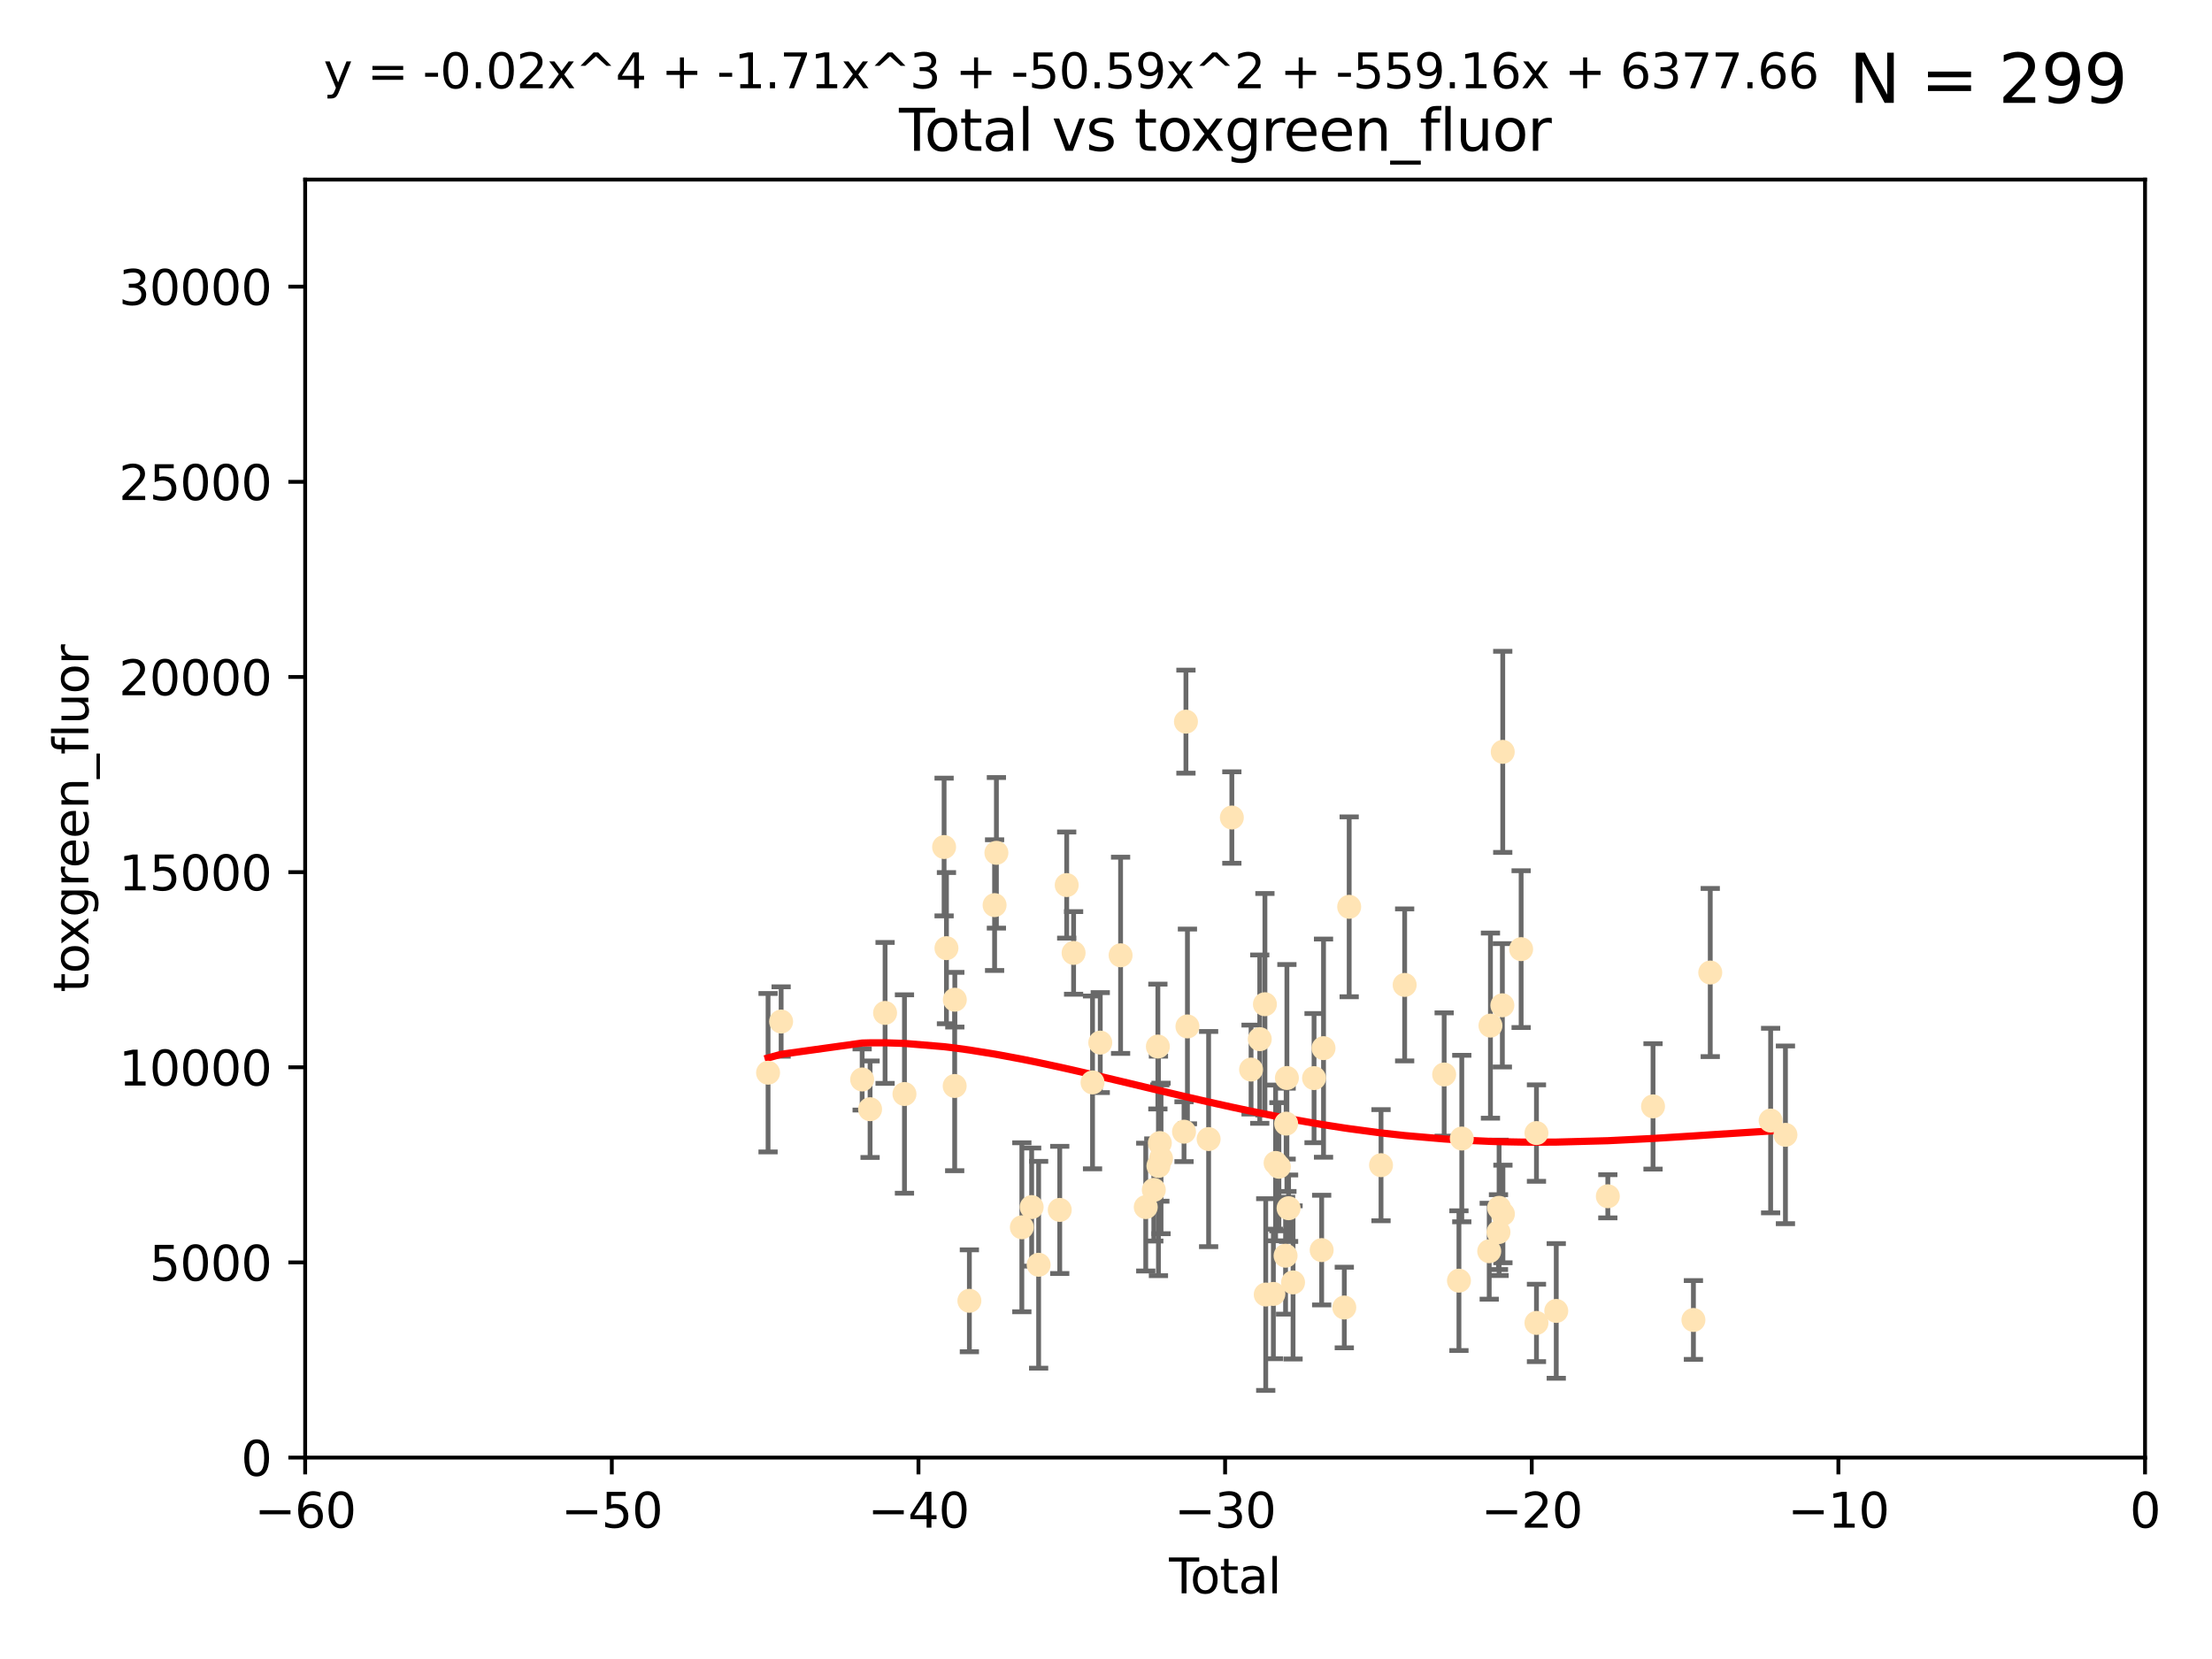 <?xml version="1.0" encoding="utf-8" standalone="no"?>
<!DOCTYPE svg PUBLIC "-//W3C//DTD SVG 1.1//EN"
  "http://www.w3.org/Graphics/SVG/1.1/DTD/svg11.dtd">
<svg xmlns:xlink="http://www.w3.org/1999/xlink" width="460.8pt" height="345.6pt" viewBox="0 0 460.8 345.6" xmlns="http://www.w3.org/2000/svg" version="1.1">
 <defs>
  <style type="text/css">*{stroke-linejoin: round; stroke-linecap: butt}</style>
 </defs>
 <g id="figure_1">
  <g id="patch_1">
   <path d="M 0 345.6 
L 460.8 345.6 
L 460.8 0 
L 0 0 
z
" style="fill: #ffffff"/>
  </g>
  <g id="axes_1">
   <g id="patch_2">
    <path d="M 63.571 303.64 
L 446.85 303.64 
L 446.85 37.411 
L 63.571 37.411 
z
" style="fill: #ffffff"/>
   </g>
   <g id="PathCollection_1">
    <defs>
     <path id="m9c1abdf64b" d="M 0 1.118 
C 0.297 1.118 0.581 1 0.791 0.791 
C 1 0.581 1.118 0.297 1.118 0 
C 1.118 -0.297 1 -0.581 0.791 -0.791 
C 0.581 -1 0.297 -1.118 0 -1.118 
C -0.297 -1.118 -0.581 -1 -0.791 -0.791 
C -1 -0.581 -1.118 -0.297 -1.118 0 
C -1.118 0.297 -1 0.581 -0.791 0.791 
C -0.581 1 -0.297 1.118 0 1.118 
z
" style="stroke: #ffe4b5"/>
    </defs>
    <g clip-path="url(#p7e0f3bb887)">
     <use xlink:href="#m9c1abdf64b" x="160.002" y="223.464" style="fill: #ffe4b5; stroke: #ffe4b5"/>
     <use xlink:href="#m9c1abdf64b" x="162.724" y="212.802" style="fill: #ffe4b5; stroke: #ffe4b5"/>
     <use xlink:href="#m9c1abdf64b" x="179.601" y="224.873" style="fill: #ffe4b5; stroke: #ffe4b5"/>
     <use xlink:href="#m9c1abdf64b" x="181.253" y="231.067" style="fill: #ffe4b5; stroke: #ffe4b5"/>
     <use xlink:href="#m9c1abdf64b" x="184.378" y="211.01" style="fill: #ffe4b5; stroke: #ffe4b5"/>
     <use xlink:href="#m9c1abdf64b" x="188.417" y="227.903" style="fill: #ffe4b5; stroke: #ffe4b5"/>
     <use xlink:href="#m9c1abdf64b" x="196.674" y="176.45" style="fill: #ffe4b5; stroke: #ffe4b5"/>
     <use xlink:href="#m9c1abdf64b" x="197.163" y="197.518" style="fill: #ffe4b5; stroke: #ffe4b5"/>
     <use xlink:href="#m9c1abdf64b" x="198.878" y="226.23" style="fill: #ffe4b5; stroke: #ffe4b5"/>
     <use xlink:href="#m9c1abdf64b" x="198.906" y="208.258" style="fill: #ffe4b5; stroke: #ffe4b5"/>
     <use xlink:href="#m9c1abdf64b" x="201.939" y="270.979" style="fill: #ffe4b5; stroke: #ffe4b5"/>
     <use xlink:href="#m9c1abdf64b" x="207.192" y="188.554" style="fill: #ffe4b5; stroke: #ffe4b5"/>
     <use xlink:href="#m9c1abdf64b" x="207.569" y="177.661" style="fill: #ffe4b5; stroke: #ffe4b5"/>
     <use xlink:href="#m9c1abdf64b" x="212.869" y="255.665" style="fill: #ffe4b5; stroke: #ffe4b5"/>
     <use xlink:href="#m9c1abdf64b" x="214.913" y="251.455" style="fill: #ffe4b5; stroke: #ffe4b5"/>
     <use xlink:href="#m9c1abdf64b" x="216.367" y="263.475" style="fill: #ffe4b5; stroke: #ffe4b5"/>
     <use xlink:href="#m9c1abdf64b" x="220.765" y="252.047" style="fill: #ffe4b5; stroke: #ffe4b5"/>
     <use xlink:href="#m9c1abdf64b" x="222.214" y="184.376" style="fill: #ffe4b5; stroke: #ffe4b5"/>
     <use xlink:href="#m9c1abdf64b" x="223.651" y="198.51" style="fill: #ffe4b5; stroke: #ffe4b5"/>
     <use xlink:href="#m9c1abdf64b" x="227.595" y="225.488" style="fill: #ffe4b5; stroke: #ffe4b5"/>
     <use xlink:href="#m9c1abdf64b" x="229.203" y="217.195" style="fill: #ffe4b5; stroke: #ffe4b5"/>
     <use xlink:href="#m9c1abdf64b" x="233.44" y="199.008" style="fill: #ffe4b5; stroke: #ffe4b5"/>
     <use xlink:href="#m9c1abdf64b" x="238.681" y="251.458" style="fill: #ffe4b5; stroke: #ffe4b5"/>
     <use xlink:href="#m9c1abdf64b" x="240.358" y="247.882" style="fill: #ffe4b5; stroke: #ffe4b5"/>
     <use xlink:href="#m9c1abdf64b" x="241.206" y="218.013" style="fill: #ffe4b5; stroke: #ffe4b5"/>
     <use xlink:href="#m9c1abdf64b" x="241.324" y="242.885" style="fill: #ffe4b5; stroke: #ffe4b5"/>
     <use xlink:href="#m9c1abdf64b" x="241.618" y="238.115" style="fill: #ffe4b5; stroke: #ffe4b5"/>
     <use xlink:href="#m9c1abdf64b" x="241.865" y="241.324" style="fill: #ffe4b5; stroke: #ffe4b5"/>
     <use xlink:href="#m9c1abdf64b" x="246.654" y="235.752" style="fill: #ffe4b5; stroke: #ffe4b5"/>
     <use xlink:href="#m9c1abdf64b" x="247.053" y="150.334" style="fill: #ffe4b5; stroke: #ffe4b5"/>
     <use xlink:href="#m9c1abdf64b" x="247.364" y="213.825" style="fill: #ffe4b5; stroke: #ffe4b5"/>
     <use xlink:href="#m9c1abdf64b" x="251.778" y="237.288" style="fill: #ffe4b5; stroke: #ffe4b5"/>
     <use xlink:href="#m9c1abdf64b" x="256.617" y="170.305" style="fill: #ffe4b5; stroke: #ffe4b5"/>
     <use xlink:href="#m9c1abdf64b" x="260.621" y="222.809" style="fill: #ffe4b5; stroke: #ffe4b5"/>
     <use xlink:href="#m9c1abdf64b" x="262.43" y="216.473" style="fill: #ffe4b5; stroke: #ffe4b5"/>
     <use xlink:href="#m9c1abdf64b" x="263.506" y="209.201" style="fill: #ffe4b5; stroke: #ffe4b5"/>
     <use xlink:href="#m9c1abdf64b" x="263.676" y="269.678" style="fill: #ffe4b5; stroke: #ffe4b5"/>
     <use xlink:href="#m9c1abdf64b" x="265.267" y="269.55" style="fill: #ffe4b5; stroke: #ffe4b5"/>
     <use xlink:href="#m9c1abdf64b" x="265.731" y="242.263" style="fill: #ffe4b5; stroke: #ffe4b5"/>
     <use xlink:href="#m9c1abdf64b" x="266.421" y="243.055" style="fill: #ffe4b5; stroke: #ffe4b5"/>
     <use xlink:href="#m9c1abdf64b" x="267.81" y="261.588" style="fill: #ffe4b5; stroke: #ffe4b5"/>
     <use xlink:href="#m9c1abdf64b" x="267.925" y="234.075" style="fill: #ffe4b5; stroke: #ffe4b5"/>
     <use xlink:href="#m9c1abdf64b" x="268.086" y="224.564" style="fill: #ffe4b5; stroke: #ffe4b5"/>
     <use xlink:href="#m9c1abdf64b" x="268.435" y="251.692" style="fill: #ffe4b5; stroke: #ffe4b5"/>
     <use xlink:href="#m9c1abdf64b" x="269.366" y="267.149" style="fill: #ffe4b5; stroke: #ffe4b5"/>
     <use xlink:href="#m9c1abdf64b" x="273.742" y="224.589" style="fill: #ffe4b5; stroke: #ffe4b5"/>
     <use xlink:href="#m9c1abdf64b" x="275.327" y="260.418" style="fill: #ffe4b5; stroke: #ffe4b5"/>
     <use xlink:href="#m9c1abdf64b" x="275.715" y="218.347" style="fill: #ffe4b5; stroke: #ffe4b5"/>
     <use xlink:href="#m9c1abdf64b" x="280.041" y="272.377" style="fill: #ffe4b5; stroke: #ffe4b5"/>
     <use xlink:href="#m9c1abdf64b" x="281.059" y="188.907" style="fill: #ffe4b5; stroke: #ffe4b5"/>
     <use xlink:href="#m9c1abdf64b" x="287.692" y="242.731" style="fill: #ffe4b5; stroke: #ffe4b5"/>
     <use xlink:href="#m9c1abdf64b" x="292.616" y="205.175" style="fill: #ffe4b5; stroke: #ffe4b5"/>
     <use xlink:href="#m9c1abdf64b" x="300.846" y="223.836" style="fill: #ffe4b5; stroke: #ffe4b5"/>
     <use xlink:href="#m9c1abdf64b" x="303.925" y="266.787" style="fill: #ffe4b5; stroke: #ffe4b5"/>
     <use xlink:href="#m9c1abdf64b" x="304.518" y="237.179" style="fill: #ffe4b5; stroke: #ffe4b5"/>
     <use xlink:href="#m9c1abdf64b" x="310.233" y="260.652" style="fill: #ffe4b5; stroke: #ffe4b5"/>
     <use xlink:href="#m9c1abdf64b" x="310.488" y="213.654" style="fill: #ffe4b5; stroke: #ffe4b5"/>
     <use xlink:href="#m9c1abdf64b" x="312.161" y="256.674" style="fill: #ffe4b5; stroke: #ffe4b5"/>
     <use xlink:href="#m9c1abdf64b" x="312.288" y="251.615" style="fill: #ffe4b5; stroke: #ffe4b5"/>
     <use xlink:href="#m9c1abdf64b" x="312.969" y="209.421" style="fill: #ffe4b5; stroke: #ffe4b5"/>
     <use xlink:href="#m9c1abdf64b" x="313.05" y="156.625" style="fill: #ffe4b5; stroke: #ffe4b5"/>
     <use xlink:href="#m9c1abdf64b" x="313.086" y="252.889" style="fill: #ffe4b5; stroke: #ffe4b5"/>
     <use xlink:href="#m9c1abdf64b" x="316.88" y="197.723" style="fill: #ffe4b5; stroke: #ffe4b5"/>
     <use xlink:href="#m9c1abdf64b" x="320.072" y="236.039" style="fill: #ffe4b5; stroke: #ffe4b5"/>
     <use xlink:href="#m9c1abdf64b" x="320.074" y="275.586" style="fill: #ffe4b5; stroke: #ffe4b5"/>
     <use xlink:href="#m9c1abdf64b" x="324.196" y="273.091" style="fill: #ffe4b5; stroke: #ffe4b5"/>
     <use xlink:href="#m9c1abdf64b" x="334.94" y="249.204" style="fill: #ffe4b5; stroke: #ffe4b5"/>
     <use xlink:href="#m9c1abdf64b" x="344.356" y="230.478" style="fill: #ffe4b5; stroke: #ffe4b5"/>
     <use xlink:href="#m9c1abdf64b" x="352.771" y="274.972" style="fill: #ffe4b5; stroke: #ffe4b5"/>
     <use xlink:href="#m9c1abdf64b" x="356.277" y="202.594" style="fill: #ffe4b5; stroke: #ffe4b5"/>
     <use xlink:href="#m9c1abdf64b" x="368.855" y="233.435" style="fill: #ffe4b5; stroke: #ffe4b5"/>
     <use xlink:href="#m9c1abdf64b" x="371.94" y="236.407" style="fill: #ffe4b5; stroke: #ffe4b5"/>
    </g>
   </g>
   <g id="matplotlib.axis_1">
    <g id="xtick_1">
     <g id="line2d_1">
      <defs>
       <path id="mb1fde47ab1" d="M 0 0 
L 0 3.5 
" style="stroke: #000000; stroke-width: 0.8"/>
      </defs>
      <g>
       <use xlink:href="#mb1fde47ab1" x="63.571" y="303.64" style="stroke: #000000; stroke-width: 0.8"/>
      </g>
     </g>
     <g id="text_1">
      <!-- −60 -->
      <g transform="translate(53.019 318.238)scale(0.1 -0.1)">
       <defs>
        <path id="DejaVuSans-2212" d="M 678 2272 
L 4684 2272 
L 4684 1741 
L 678 1741 
L 678 2272 
z
" transform="scale(0.016)"/>
        <path id="DejaVuSans-36" d="M 2113 2584 
Q 1688 2584 1439 2293 
Q 1191 2003 1191 1497 
Q 1191 994 1439 701 
Q 1688 409 2113 409 
Q 2538 409 2786 701 
Q 3034 994 3034 1497 
Q 3034 2003 2786 2293 
Q 2538 2584 2113 2584 
z
M 3366 4563 
L 3366 3988 
Q 3128 4100 2886 4159 
Q 2644 4219 2406 4219 
Q 1781 4219 1451 3797 
Q 1122 3375 1075 2522 
Q 1259 2794 1537 2939 
Q 1816 3084 2150 3084 
Q 2853 3084 3261 2657 
Q 3669 2231 3669 1497 
Q 3669 778 3244 343 
Q 2819 -91 2113 -91 
Q 1303 -91 875 529 
Q 447 1150 447 2328 
Q 447 3434 972 4092 
Q 1497 4750 2381 4750 
Q 2619 4750 2861 4703 
Q 3103 4656 3366 4563 
z
" transform="scale(0.016)"/>
        <path id="DejaVuSans-30" d="M 2034 4250 
Q 1547 4250 1301 3770 
Q 1056 3291 1056 2328 
Q 1056 1369 1301 889 
Q 1547 409 2034 409 
Q 2525 409 2770 889 
Q 3016 1369 3016 2328 
Q 3016 3291 2770 3770 
Q 2525 4250 2034 4250 
z
M 2034 4750 
Q 2819 4750 3233 4129 
Q 3647 3509 3647 2328 
Q 3647 1150 3233 529 
Q 2819 -91 2034 -91 
Q 1250 -91 836 529 
Q 422 1150 422 2328 
Q 422 3509 836 4129 
Q 1250 4750 2034 4750 
z
" transform="scale(0.016)"/>
       </defs>
       <use xlink:href="#DejaVuSans-2212"/>
       <use xlink:href="#DejaVuSans-36" x="83.789"/>
       <use xlink:href="#DejaVuSans-30" x="147.412"/>
      </g>
     </g>
    </g>
    <g id="xtick_2">
     <g id="line2d_2">
      <g>
       <use xlink:href="#mb1fde47ab1" x="127.451" y="303.64" style="stroke: #000000; stroke-width: 0.8"/>
      </g>
     </g>
     <g id="text_2">
      <!-- −50 -->
      <g transform="translate(116.899 318.238)scale(0.1 -0.1)">
       <defs>
        <path id="DejaVuSans-35" d="M 691 4666 
L 3169 4666 
L 3169 4134 
L 1269 4134 
L 1269 2991 
Q 1406 3038 1543 3061 
Q 1681 3084 1819 3084 
Q 2600 3084 3056 2656 
Q 3513 2228 3513 1497 
Q 3513 744 3044 326 
Q 2575 -91 1722 -91 
Q 1428 -91 1123 -41 
Q 819 9 494 109 
L 494 744 
Q 775 591 1075 516 
Q 1375 441 1709 441 
Q 2250 441 2565 725 
Q 2881 1009 2881 1497 
Q 2881 1984 2565 2268 
Q 2250 2553 1709 2553 
Q 1456 2553 1204 2497 
Q 953 2441 691 2322 
L 691 4666 
z
" transform="scale(0.016)"/>
       </defs>
       <use xlink:href="#DejaVuSans-2212"/>
       <use xlink:href="#DejaVuSans-35" x="83.789"/>
       <use xlink:href="#DejaVuSans-30" x="147.412"/>
      </g>
     </g>
    </g>
    <g id="xtick_3">
     <g id="line2d_3">
      <g>
       <use xlink:href="#mb1fde47ab1" x="191.331" y="303.64" style="stroke: #000000; stroke-width: 0.8"/>
      </g>
     </g>
     <g id="text_3">
      <!-- −40 -->
      <g transform="translate(180.778 318.238)scale(0.1 -0.1)">
       <defs>
        <path id="DejaVuSans-34" d="M 2419 4116 
L 825 1625 
L 2419 1625 
L 2419 4116 
z
M 2253 4666 
L 3047 4666 
L 3047 1625 
L 3713 1625 
L 3713 1100 
L 3047 1100 
L 3047 0 
L 2419 0 
L 2419 1100 
L 313 1100 
L 313 1709 
L 2253 4666 
z
" transform="scale(0.016)"/>
       </defs>
       <use xlink:href="#DejaVuSans-2212"/>
       <use xlink:href="#DejaVuSans-34" x="83.789"/>
       <use xlink:href="#DejaVuSans-30" x="147.412"/>
      </g>
     </g>
    </g>
    <g id="xtick_4">
     <g id="line2d_4">
      <g>
       <use xlink:href="#mb1fde47ab1" x="255.211" y="303.64" style="stroke: #000000; stroke-width: 0.8"/>
      </g>
     </g>
     <g id="text_4">
      <!-- −30 -->
      <g transform="translate(244.658 318.238)scale(0.1 -0.1)">
       <defs>
        <path id="DejaVuSans-33" d="M 2597 2516 
Q 3050 2419 3304 2112 
Q 3559 1806 3559 1356 
Q 3559 666 3084 287 
Q 2609 -91 1734 -91 
Q 1441 -91 1130 -33 
Q 819 25 488 141 
L 488 750 
Q 750 597 1062 519 
Q 1375 441 1716 441 
Q 2309 441 2620 675 
Q 2931 909 2931 1356 
Q 2931 1769 2642 2001 
Q 2353 2234 1838 2234 
L 1294 2234 
L 1294 2753 
L 1863 2753 
Q 2328 2753 2575 2939 
Q 2822 3125 2822 3475 
Q 2822 3834 2567 4026 
Q 2313 4219 1838 4219 
Q 1578 4219 1281 4162 
Q 984 4106 628 3988 
L 628 4550 
Q 988 4650 1302 4700 
Q 1616 4750 1894 4750 
Q 2613 4750 3031 4423 
Q 3450 4097 3450 3541 
Q 3450 3153 3228 2886 
Q 3006 2619 2597 2516 
z
" transform="scale(0.016)"/>
       </defs>
       <use xlink:href="#DejaVuSans-2212"/>
       <use xlink:href="#DejaVuSans-33" x="83.789"/>
       <use xlink:href="#DejaVuSans-30" x="147.412"/>
      </g>
     </g>
    </g>
    <g id="xtick_5">
     <g id="line2d_5">
      <g>
       <use xlink:href="#mb1fde47ab1" x="319.09" y="303.64" style="stroke: #000000; stroke-width: 0.8"/>
      </g>
     </g>
     <g id="text_5">
      <!-- −20 -->
      <g transform="translate(308.538 318.238)scale(0.1 -0.1)">
       <defs>
        <path id="DejaVuSans-32" d="M 1228 531 
L 3431 531 
L 3431 0 
L 469 0 
L 469 531 
Q 828 903 1448 1529 
Q 2069 2156 2228 2338 
Q 2531 2678 2651 2914 
Q 2772 3150 2772 3378 
Q 2772 3750 2511 3984 
Q 2250 4219 1831 4219 
Q 1534 4219 1204 4116 
Q 875 4013 500 3803 
L 500 4441 
Q 881 4594 1212 4672 
Q 1544 4750 1819 4750 
Q 2544 4750 2975 4387 
Q 3406 4025 3406 3419 
Q 3406 3131 3298 2873 
Q 3191 2616 2906 2266 
Q 2828 2175 2409 1742 
Q 1991 1309 1228 531 
z
" transform="scale(0.016)"/>
       </defs>
       <use xlink:href="#DejaVuSans-2212"/>
       <use xlink:href="#DejaVuSans-32" x="83.789"/>
       <use xlink:href="#DejaVuSans-30" x="147.412"/>
      </g>
     </g>
    </g>
    <g id="xtick_6">
     <g id="line2d_6">
      <g>
       <use xlink:href="#mb1fde47ab1" x="382.97" y="303.64" style="stroke: #000000; stroke-width: 0.8"/>
      </g>
     </g>
     <g id="text_6">
      <!-- −10 -->
      <g transform="translate(372.418 318.238)scale(0.1 -0.1)">
       <defs>
        <path id="DejaVuSans-31" d="M 794 531 
L 1825 531 
L 1825 4091 
L 703 3866 
L 703 4441 
L 1819 4666 
L 2450 4666 
L 2450 531 
L 3481 531 
L 3481 0 
L 794 0 
L 794 531 
z
" transform="scale(0.016)"/>
       </defs>
       <use xlink:href="#DejaVuSans-2212"/>
       <use xlink:href="#DejaVuSans-31" x="83.789"/>
       <use xlink:href="#DejaVuSans-30" x="147.412"/>
      </g>
     </g>
    </g>
    <g id="xtick_7">
     <g id="line2d_7">
      <g>
       <use xlink:href="#mb1fde47ab1" x="446.85" y="303.64" style="stroke: #000000; stroke-width: 0.8"/>
      </g>
     </g>
     <g id="text_7">
      <!-- 0 -->
      <g transform="translate(443.669 318.238)scale(0.1 -0.1)">
       <use xlink:href="#DejaVuSans-30"/>
      </g>
     </g>
    </g>
    <g id="text_8">
     <!-- Total -->
     <g transform="translate(243.534 331.917)scale(0.1 -0.1)">
      <defs>
       <path id="DejaVuSans-54" d="M -19 4666 
L 3928 4666 
L 3928 4134 
L 2272 4134 
L 2272 0 
L 1638 0 
L 1638 4134 
L -19 4134 
L -19 4666 
z
" transform="scale(0.016)"/>
       <path id="DejaVuSans-6f" d="M 1959 3097 
Q 1497 3097 1228 2736 
Q 959 2375 959 1747 
Q 959 1119 1226 758 
Q 1494 397 1959 397 
Q 2419 397 2687 759 
Q 2956 1122 2956 1747 
Q 2956 2369 2687 2733 
Q 2419 3097 1959 3097 
z
M 1959 3584 
Q 2709 3584 3137 3096 
Q 3566 2609 3566 1747 
Q 3566 888 3137 398 
Q 2709 -91 1959 -91 
Q 1206 -91 779 398 
Q 353 888 353 1747 
Q 353 2609 779 3096 
Q 1206 3584 1959 3584 
z
" transform="scale(0.016)"/>
       <path id="DejaVuSans-74" d="M 1172 4494 
L 1172 3500 
L 2356 3500 
L 2356 3053 
L 1172 3053 
L 1172 1153 
Q 1172 725 1289 603 
Q 1406 481 1766 481 
L 2356 481 
L 2356 0 
L 1766 0 
Q 1100 0 847 248 
Q 594 497 594 1153 
L 594 3053 
L 172 3053 
L 172 3500 
L 594 3500 
L 594 4494 
L 1172 4494 
z
" transform="scale(0.016)"/>
       <path id="DejaVuSans-61" d="M 2194 1759 
Q 1497 1759 1228 1600 
Q 959 1441 959 1056 
Q 959 750 1161 570 
Q 1363 391 1709 391 
Q 2188 391 2477 730 
Q 2766 1069 2766 1631 
L 2766 1759 
L 2194 1759 
z
M 3341 1997 
L 3341 0 
L 2766 0 
L 2766 531 
Q 2569 213 2275 61 
Q 1981 -91 1556 -91 
Q 1019 -91 701 211 
Q 384 513 384 1019 
Q 384 1609 779 1909 
Q 1175 2209 1959 2209 
L 2766 2209 
L 2766 2266 
Q 2766 2663 2505 2880 
Q 2244 3097 1772 3097 
Q 1472 3097 1187 3025 
Q 903 2953 641 2809 
L 641 3341 
Q 956 3463 1253 3523 
Q 1550 3584 1831 3584 
Q 2591 3584 2966 3190 
Q 3341 2797 3341 1997 
z
" transform="scale(0.016)"/>
       <path id="DejaVuSans-6c" d="M 603 4863 
L 1178 4863 
L 1178 0 
L 603 0 
L 603 4863 
z
" transform="scale(0.016)"/>
      </defs>
      <use xlink:href="#DejaVuSans-54"/>
      <use xlink:href="#DejaVuSans-6f" x="44.084"/>
      <use xlink:href="#DejaVuSans-74" x="105.266"/>
      <use xlink:href="#DejaVuSans-61" x="144.475"/>
      <use xlink:href="#DejaVuSans-6c" x="205.754"/>
     </g>
    </g>
   </g>
   <g id="matplotlib.axis_2">
    <g id="ytick_1">
     <g id="line2d_8">
      <defs>
       <path id="med66bd0dfb" d="M 0 0 
L -3.5 0 
" style="stroke: #000000; stroke-width: 0.8"/>
      </defs>
      <g>
       <use xlink:href="#med66bd0dfb" x="63.571" y="303.64" style="stroke: #000000; stroke-width: 0.8"/>
      </g>
     </g>
     <g id="text_9">
      <!-- 0 -->
      <g transform="translate(50.209 307.439)scale(0.1 -0.1)">
       <use xlink:href="#DejaVuSans-30"/>
      </g>
     </g>
    </g>
    <g id="ytick_2">
     <g id="line2d_9">
      <g>
       <use xlink:href="#med66bd0dfb" x="63.571" y="262.986" style="stroke: #000000; stroke-width: 0.8"/>
      </g>
     </g>
     <g id="text_10">
      <!-- 5000 -->
      <g transform="translate(31.121 266.786)scale(0.1 -0.1)">
       <use xlink:href="#DejaVuSans-35"/>
       <use xlink:href="#DejaVuSans-30" x="63.623"/>
       <use xlink:href="#DejaVuSans-30" x="127.246"/>
       <use xlink:href="#DejaVuSans-30" x="190.869"/>
      </g>
     </g>
    </g>
    <g id="ytick_3">
     <g id="line2d_10">
      <g>
       <use xlink:href="#med66bd0dfb" x="63.571" y="222.333" style="stroke: #000000; stroke-width: 0.8"/>
      </g>
     </g>
     <g id="text_11">
      <!-- 10000 -->
      <g transform="translate(24.759 226.132)scale(0.1 -0.1)">
       <use xlink:href="#DejaVuSans-31"/>
       <use xlink:href="#DejaVuSans-30" x="63.623"/>
       <use xlink:href="#DejaVuSans-30" x="127.246"/>
       <use xlink:href="#DejaVuSans-30" x="190.869"/>
       <use xlink:href="#DejaVuSans-30" x="254.492"/>
      </g>
     </g>
    </g>
    <g id="ytick_4">
     <g id="line2d_11">
      <g>
       <use xlink:href="#med66bd0dfb" x="63.571" y="181.679" style="stroke: #000000; stroke-width: 0.8"/>
      </g>
     </g>
     <g id="text_12">
      <!-- 15000 -->
      <g transform="translate(24.759 185.478)scale(0.1 -0.1)">
       <use xlink:href="#DejaVuSans-31"/>
       <use xlink:href="#DejaVuSans-35" x="63.623"/>
       <use xlink:href="#DejaVuSans-30" x="127.246"/>
       <use xlink:href="#DejaVuSans-30" x="190.869"/>
       <use xlink:href="#DejaVuSans-30" x="254.492"/>
      </g>
     </g>
    </g>
    <g id="ytick_5">
     <g id="line2d_12">
      <g>
       <use xlink:href="#med66bd0dfb" x="63.571" y="141.026" style="stroke: #000000; stroke-width: 0.8"/>
      </g>
     </g>
     <g id="text_13">
      <!-- 20000 -->
      <g transform="translate(24.759 144.825)scale(0.1 -0.1)">
       <use xlink:href="#DejaVuSans-32"/>
       <use xlink:href="#DejaVuSans-30" x="63.623"/>
       <use xlink:href="#DejaVuSans-30" x="127.246"/>
       <use xlink:href="#DejaVuSans-30" x="190.869"/>
       <use xlink:href="#DejaVuSans-30" x="254.492"/>
      </g>
     </g>
    </g>
    <g id="ytick_6">
     <g id="line2d_13">
      <g>
       <use xlink:href="#med66bd0dfb" x="63.571" y="100.372" style="stroke: #000000; stroke-width: 0.8"/>
      </g>
     </g>
     <g id="text_14">
      <!-- 25000 -->
      <g transform="translate(24.759 104.171)scale(0.1 -0.1)">
       <use xlink:href="#DejaVuSans-32"/>
       <use xlink:href="#DejaVuSans-35" x="63.623"/>
       <use xlink:href="#DejaVuSans-30" x="127.246"/>
       <use xlink:href="#DejaVuSans-30" x="190.869"/>
       <use xlink:href="#DejaVuSans-30" x="254.492"/>
      </g>
     </g>
    </g>
    <g id="ytick_7">
     <g id="line2d_14">
      <g>
       <use xlink:href="#med66bd0dfb" x="63.571" y="59.718" style="stroke: #000000; stroke-width: 0.8"/>
      </g>
     </g>
     <g id="text_15">
      <!-- 30000 -->
      <g transform="translate(24.759 63.518)scale(0.1 -0.1)">
       <use xlink:href="#DejaVuSans-33"/>
       <use xlink:href="#DejaVuSans-30" x="63.623"/>
       <use xlink:href="#DejaVuSans-30" x="127.246"/>
       <use xlink:href="#DejaVuSans-30" x="190.869"/>
       <use xlink:href="#DejaVuSans-30" x="254.492"/>
      </g>
     </g>
    </g>
    <g id="text_16">
     <!-- toxgreen_fluor -->
     <g transform="translate(18.401 206.72)rotate(-90)scale(0.1 -0.1)">
      <defs>
       <path id="DejaVuSans-78" d="M 3513 3500 
L 2247 1797 
L 3578 0 
L 2900 0 
L 1881 1375 
L 863 0 
L 184 0 
L 1544 1831 
L 300 3500 
L 978 3500 
L 1906 2253 
L 2834 3500 
L 3513 3500 
z
" transform="scale(0.016)"/>
       <path id="DejaVuSans-67" d="M 2906 1791 
Q 2906 2416 2648 2759 
Q 2391 3103 1925 3103 
Q 1463 3103 1205 2759 
Q 947 2416 947 1791 
Q 947 1169 1205 825 
Q 1463 481 1925 481 
Q 2391 481 2648 825 
Q 2906 1169 2906 1791 
z
M 3481 434 
Q 3481 -459 3084 -895 
Q 2688 -1331 1869 -1331 
Q 1566 -1331 1297 -1286 
Q 1028 -1241 775 -1147 
L 775 -588 
Q 1028 -725 1275 -790 
Q 1522 -856 1778 -856 
Q 2344 -856 2625 -561 
Q 2906 -266 2906 331 
L 2906 616 
Q 2728 306 2450 153 
Q 2172 0 1784 0 
Q 1141 0 747 490 
Q 353 981 353 1791 
Q 353 2603 747 3093 
Q 1141 3584 1784 3584 
Q 2172 3584 2450 3431 
Q 2728 3278 2906 2969 
L 2906 3500 
L 3481 3500 
L 3481 434 
z
" transform="scale(0.016)"/>
       <path id="DejaVuSans-72" d="M 2631 2963 
Q 2534 3019 2420 3045 
Q 2306 3072 2169 3072 
Q 1681 3072 1420 2755 
Q 1159 2438 1159 1844 
L 1159 0 
L 581 0 
L 581 3500 
L 1159 3500 
L 1159 2956 
Q 1341 3275 1631 3429 
Q 1922 3584 2338 3584 
Q 2397 3584 2469 3576 
Q 2541 3569 2628 3553 
L 2631 2963 
z
" transform="scale(0.016)"/>
       <path id="DejaVuSans-65" d="M 3597 1894 
L 3597 1613 
L 953 1613 
Q 991 1019 1311 708 
Q 1631 397 2203 397 
Q 2534 397 2845 478 
Q 3156 559 3463 722 
L 3463 178 
Q 3153 47 2828 -22 
Q 2503 -91 2169 -91 
Q 1331 -91 842 396 
Q 353 884 353 1716 
Q 353 2575 817 3079 
Q 1281 3584 2069 3584 
Q 2775 3584 3186 3129 
Q 3597 2675 3597 1894 
z
M 3022 2063 
Q 3016 2534 2758 2815 
Q 2500 3097 2075 3097 
Q 1594 3097 1305 2825 
Q 1016 2553 972 2059 
L 3022 2063 
z
" transform="scale(0.016)"/>
       <path id="DejaVuSans-6e" d="M 3513 2113 
L 3513 0 
L 2938 0 
L 2938 2094 
Q 2938 2591 2744 2837 
Q 2550 3084 2163 3084 
Q 1697 3084 1428 2787 
Q 1159 2491 1159 1978 
L 1159 0 
L 581 0 
L 581 3500 
L 1159 3500 
L 1159 2956 
Q 1366 3272 1645 3428 
Q 1925 3584 2291 3584 
Q 2894 3584 3203 3211 
Q 3513 2838 3513 2113 
z
" transform="scale(0.016)"/>
       <path id="DejaVuSans-5f" d="M 3263 -1063 
L 3263 -1509 
L -63 -1509 
L -63 -1063 
L 3263 -1063 
z
" transform="scale(0.016)"/>
       <path id="DejaVuSans-66" d="M 2375 4863 
L 2375 4384 
L 1825 4384 
Q 1516 4384 1395 4259 
Q 1275 4134 1275 3809 
L 1275 3500 
L 2222 3500 
L 2222 3053 
L 1275 3053 
L 1275 0 
L 697 0 
L 697 3053 
L 147 3053 
L 147 3500 
L 697 3500 
L 697 3744 
Q 697 4328 969 4595 
Q 1241 4863 1831 4863 
L 2375 4863 
z
" transform="scale(0.016)"/>
       <path id="DejaVuSans-75" d="M 544 1381 
L 544 3500 
L 1119 3500 
L 1119 1403 
Q 1119 906 1312 657 
Q 1506 409 1894 409 
Q 2359 409 2629 706 
Q 2900 1003 2900 1516 
L 2900 3500 
L 3475 3500 
L 3475 0 
L 2900 0 
L 2900 538 
Q 2691 219 2414 64 
Q 2138 -91 1772 -91 
Q 1169 -91 856 284 
Q 544 659 544 1381 
z
M 1991 3584 
L 1991 3584 
z
" transform="scale(0.016)"/>
      </defs>
      <use xlink:href="#DejaVuSans-74"/>
      <use xlink:href="#DejaVuSans-6f" x="39.209"/>
      <use xlink:href="#DejaVuSans-78" x="97.266"/>
      <use xlink:href="#DejaVuSans-67" x="156.445"/>
      <use xlink:href="#DejaVuSans-72" x="219.922"/>
      <use xlink:href="#DejaVuSans-65" x="258.785"/>
      <use xlink:href="#DejaVuSans-65" x="320.309"/>
      <use xlink:href="#DejaVuSans-6e" x="381.832"/>
      <use xlink:href="#DejaVuSans-5f" x="445.211"/>
      <use xlink:href="#DejaVuSans-66" x="495.211"/>
      <use xlink:href="#DejaVuSans-6c" x="530.416"/>
      <use xlink:href="#DejaVuSans-75" x="558.199"/>
      <use xlink:href="#DejaVuSans-6f" x="621.578"/>
      <use xlink:href="#DejaVuSans-72" x="682.76"/>
     </g>
    </g>
   </g>
   <g id="LineCollection_1">
    <path d="M 160.002 239.967 
L 160.002 206.961 
" clip-path="url(#p7e0f3bb887)" style="fill: none; stroke: #696969"/>
    <path d="M 162.724 220.032 
L 162.724 205.573 
" clip-path="url(#p7e0f3bb887)" style="fill: none; stroke: #696969"/>
    <path d="M 179.601 231.243 
L 179.601 218.504 
" clip-path="url(#p7e0f3bb887)" style="fill: none; stroke: #696969"/>
    <path d="M 181.253 241.119 
L 181.253 221.015 
" clip-path="url(#p7e0f3bb887)" style="fill: none; stroke: #696969"/>
    <path d="M 184.378 225.69 
L 184.378 196.329 
" clip-path="url(#p7e0f3bb887)" style="fill: none; stroke: #696969"/>
    <path d="M 188.417 248.569 
L 188.417 207.238 
" clip-path="url(#p7e0f3bb887)" style="fill: none; stroke: #696969"/>
    <path d="M 196.674 190.796 
L 196.674 162.103 
" clip-path="url(#p7e0f3bb887)" style="fill: none; stroke: #696969"/>
    <path d="M 197.163 213.263 
L 197.163 181.773 
" clip-path="url(#p7e0f3bb887)" style="fill: none; stroke: #696969"/>
    <path d="M 198.878 243.88 
L 198.878 208.581 
" clip-path="url(#p7e0f3bb887)" style="fill: none; stroke: #696969"/>
    <path d="M 198.906 213.953 
L 198.906 202.562 
" clip-path="url(#p7e0f3bb887)" style="fill: none; stroke: #696969"/>
    <path d="M 201.939 281.591 
L 201.939 260.367 
" clip-path="url(#p7e0f3bb887)" style="fill: none; stroke: #696969"/>
    <path d="M 207.192 202.169 
L 207.192 174.94 
" clip-path="url(#p7e0f3bb887)" style="fill: none; stroke: #696969"/>
    <path d="M 207.569 193.349 
L 207.569 161.973 
" clip-path="url(#p7e0f3bb887)" style="fill: none; stroke: #696969"/>
    <path d="M 212.869 273.27 
L 212.869 238.061 
" clip-path="url(#p7e0f3bb887)" style="fill: none; stroke: #696969"/>
    <path d="M 214.913 263.752 
L 214.913 239.159 
" clip-path="url(#p7e0f3bb887)" style="fill: none; stroke: #696969"/>
    <path d="M 216.367 285.018 
L 216.367 241.932 
" clip-path="url(#p7e0f3bb887)" style="fill: none; stroke: #696969"/>
    <path d="M 220.765 265.298 
L 220.765 238.796 
" clip-path="url(#p7e0f3bb887)" style="fill: none; stroke: #696969"/>
    <path d="M 222.214 195.428 
L 222.214 173.323 
" clip-path="url(#p7e0f3bb887)" style="fill: none; stroke: #696969"/>
    <path d="M 223.651 207.112 
L 223.651 189.909 
" clip-path="url(#p7e0f3bb887)" style="fill: none; stroke: #696969"/>
    <path d="M 227.595 243.487 
L 227.595 207.489 
" clip-path="url(#p7e0f3bb887)" style="fill: none; stroke: #696969"/>
    <path d="M 229.203 227.605 
L 229.203 206.784 
" clip-path="url(#p7e0f3bb887)" style="fill: none; stroke: #696969"/>
    <path d="M 233.44 219.445 
L 233.44 178.571 
" clip-path="url(#p7e0f3bb887)" style="fill: none; stroke: #696969"/>
    <path d="M 238.681 264.768 
L 238.681 238.148 
" clip-path="url(#p7e0f3bb887)" style="fill: none; stroke: #696969"/>
    <path d="M 240.358 258.528 
L 240.358 237.236 
" clip-path="url(#p7e0f3bb887)" style="fill: none; stroke: #696969"/>
    <path d="M 241.206 231.015 
L 241.206 205.011 
" clip-path="url(#p7e0f3bb887)" style="fill: none; stroke: #696969"/>
    <path d="M 241.324 265.745 
L 241.324 220.025 
" clip-path="url(#p7e0f3bb887)" style="fill: none; stroke: #696969"/>
    <path d="M 241.618 250.233 
L 241.618 225.998 
" clip-path="url(#p7e0f3bb887)" style="fill: none; stroke: #696969"/>
    <path d="M 241.865 257.002 
L 241.865 225.646 
" clip-path="url(#p7e0f3bb887)" style="fill: none; stroke: #696969"/>
    <path d="M 246.654 241.982 
L 246.654 229.521 
" clip-path="url(#p7e0f3bb887)" style="fill: none; stroke: #696969"/>
    <path d="M 247.053 161.068 
L 247.053 139.6 
" clip-path="url(#p7e0f3bb887)" style="fill: none; stroke: #696969"/>
    <path d="M 247.364 234.106 
L 247.364 193.545 
" clip-path="url(#p7e0f3bb887)" style="fill: none; stroke: #696969"/>
    <path d="M 251.778 259.699 
L 251.778 214.876 
" clip-path="url(#p7e0f3bb887)" style="fill: none; stroke: #696969"/>
    <path d="M 256.617 179.827 
L 256.617 160.782 
" clip-path="url(#p7e0f3bb887)" style="fill: none; stroke: #696969"/>
    <path d="M 260.621 232.071 
L 260.621 213.548 
" clip-path="url(#p7e0f3bb887)" style="fill: none; stroke: #696969"/>
    <path d="M 262.43 234.008 
L 262.43 198.938 
" clip-path="url(#p7e0f3bb887)" style="fill: none; stroke: #696969"/>
    <path d="M 263.506 232.272 
L 263.506 186.13 
" clip-path="url(#p7e0f3bb887)" style="fill: none; stroke: #696969"/>
    <path d="M 263.676 289.643 
L 263.676 249.712 
" clip-path="url(#p7e0f3bb887)" style="fill: none; stroke: #696969"/>
    <path d="M 265.267 283.046 
L 265.267 256.054 
" clip-path="url(#p7e0f3bb887)" style="fill: none; stroke: #696969"/>
    <path d="M 265.731 258.487 
L 265.731 226.04 
" clip-path="url(#p7e0f3bb887)" style="fill: none; stroke: #696969"/>
    <path d="M 266.421 256.404 
L 266.421 229.706 
" clip-path="url(#p7e0f3bb887)" style="fill: none; stroke: #696969"/>
    <path d="M 267.81 273.762 
L 267.81 249.414 
" clip-path="url(#p7e0f3bb887)" style="fill: none; stroke: #696969"/>
    <path d="M 267.925 241.454 
L 267.925 226.696 
" clip-path="url(#p7e0f3bb887)" style="fill: none; stroke: #696969"/>
    <path d="M 268.086 248.198 
L 268.086 200.931 
" clip-path="url(#p7e0f3bb887)" style="fill: none; stroke: #696969"/>
    <path d="M 268.435 258.613 
L 268.435 244.772 
" clip-path="url(#p7e0f3bb887)" style="fill: none; stroke: #696969"/>
    <path d="M 269.366 283.104 
L 269.366 251.194 
" clip-path="url(#p7e0f3bb887)" style="fill: none; stroke: #696969"/>
    <path d="M 273.742 238.042 
L 273.742 211.137 
" clip-path="url(#p7e0f3bb887)" style="fill: none; stroke: #696969"/>
    <path d="M 275.327 271.844 
L 275.327 248.991 
" clip-path="url(#p7e0f3bb887)" style="fill: none; stroke: #696969"/>
    <path d="M 275.715 241.072 
L 275.715 195.622 
" clip-path="url(#p7e0f3bb887)" style="fill: none; stroke: #696969"/>
    <path d="M 280.041 280.771 
L 280.041 263.983 
" clip-path="url(#p7e0f3bb887)" style="fill: none; stroke: #696969"/>
    <path d="M 281.059 207.643 
L 281.059 170.171 
" clip-path="url(#p7e0f3bb887)" style="fill: none; stroke: #696969"/>
    <path d="M 287.692 254.304 
L 287.692 231.158 
" clip-path="url(#p7e0f3bb887)" style="fill: none; stroke: #696969"/>
    <path d="M 292.616 221.006 
L 292.616 189.343 
" clip-path="url(#p7e0f3bb887)" style="fill: none; stroke: #696969"/>
    <path d="M 300.846 236.674 
L 300.846 210.999 
" clip-path="url(#p7e0f3bb887)" style="fill: none; stroke: #696969"/>
    <path d="M 303.925 281.343 
L 303.925 252.231 
" clip-path="url(#p7e0f3bb887)" style="fill: none; stroke: #696969"/>
    <path d="M 304.518 254.521 
L 304.518 219.838 
" clip-path="url(#p7e0f3bb887)" style="fill: none; stroke: #696969"/>
    <path d="M 310.233 270.642 
L 310.233 250.662 
" clip-path="url(#p7e0f3bb887)" style="fill: none; stroke: #696969"/>
    <path d="M 310.488 232.935 
L 310.488 194.373 
" clip-path="url(#p7e0f3bb887)" style="fill: none; stroke: #696969"/>
    <path d="M 312.161 264.469 
L 312.161 248.879 
" clip-path="url(#p7e0f3bb887)" style="fill: none; stroke: #696969"/>
    <path d="M 312.288 265.717 
L 312.288 237.512 
" clip-path="url(#p7e0f3bb887)" style="fill: none; stroke: #696969"/>
    <path d="M 312.969 222.268 
L 312.969 196.574 
" clip-path="url(#p7e0f3bb887)" style="fill: none; stroke: #696969"/>
    <path d="M 313.05 177.572 
L 313.05 135.679 
" clip-path="url(#p7e0f3bb887)" style="fill: none; stroke: #696969"/>
    <path d="M 313.086 263.053 
L 313.086 242.725 
" clip-path="url(#p7e0f3bb887)" style="fill: none; stroke: #696969"/>
    <path d="M 316.88 214.054 
L 316.88 181.392 
" clip-path="url(#p7e0f3bb887)" style="fill: none; stroke: #696969"/>
    <path d="M 320.072 246.086 
L 320.072 225.992 
" clip-path="url(#p7e0f3bb887)" style="fill: none; stroke: #696969"/>
    <path d="M 320.074 283.647 
L 320.074 267.525 
" clip-path="url(#p7e0f3bb887)" style="fill: none; stroke: #696969"/>
    <path d="M 324.196 287.119 
L 324.196 259.063 
" clip-path="url(#p7e0f3bb887)" style="fill: none; stroke: #696969"/>
    <path d="M 334.94 253.701 
L 334.94 244.707 
" clip-path="url(#p7e0f3bb887)" style="fill: none; stroke: #696969"/>
    <path d="M 344.356 243.539 
L 344.356 217.416 
" clip-path="url(#p7e0f3bb887)" style="fill: none; stroke: #696969"/>
    <path d="M 352.771 283.18 
L 352.771 266.764 
" clip-path="url(#p7e0f3bb887)" style="fill: none; stroke: #696969"/>
    <path d="M 356.277 220.108 
L 356.277 185.08 
" clip-path="url(#p7e0f3bb887)" style="fill: none; stroke: #696969"/>
    <path d="M 368.855 252.656 
L 368.855 214.213 
" clip-path="url(#p7e0f3bb887)" style="fill: none; stroke: #696969"/>
    <path d="M 371.94 254.916 
L 371.94 217.898 
" clip-path="url(#p7e0f3bb887)" style="fill: none; stroke: #696969"/>
   </g>
   <g id="line2d_15">
    <defs>
     <path id="m2150fe3c94" d="M 2 0 
L -2 -0 
" style="stroke: #696969"/>
    </defs>
    <g clip-path="url(#p7e0f3bb887)">
     <use xlink:href="#m2150fe3c94" x="160.002" y="239.967" style="fill: #696969; stroke: #696969"/>
     <use xlink:href="#m2150fe3c94" x="162.724" y="220.032" style="fill: #696969; stroke: #696969"/>
     <use xlink:href="#m2150fe3c94" x="179.601" y="231.243" style="fill: #696969; stroke: #696969"/>
     <use xlink:href="#m2150fe3c94" x="181.253" y="241.119" style="fill: #696969; stroke: #696969"/>
     <use xlink:href="#m2150fe3c94" x="184.378" y="225.69" style="fill: #696969; stroke: #696969"/>
     <use xlink:href="#m2150fe3c94" x="188.417" y="248.569" style="fill: #696969; stroke: #696969"/>
     <use xlink:href="#m2150fe3c94" x="196.674" y="190.796" style="fill: #696969; stroke: #696969"/>
     <use xlink:href="#m2150fe3c94" x="197.163" y="213.263" style="fill: #696969; stroke: #696969"/>
     <use xlink:href="#m2150fe3c94" x="198.878" y="243.88" style="fill: #696969; stroke: #696969"/>
     <use xlink:href="#m2150fe3c94" x="198.906" y="213.953" style="fill: #696969; stroke: #696969"/>
     <use xlink:href="#m2150fe3c94" x="201.939" y="281.591" style="fill: #696969; stroke: #696969"/>
     <use xlink:href="#m2150fe3c94" x="207.192" y="202.169" style="fill: #696969; stroke: #696969"/>
     <use xlink:href="#m2150fe3c94" x="207.569" y="193.349" style="fill: #696969; stroke: #696969"/>
     <use xlink:href="#m2150fe3c94" x="212.869" y="273.27" style="fill: #696969; stroke: #696969"/>
     <use xlink:href="#m2150fe3c94" x="214.913" y="263.752" style="fill: #696969; stroke: #696969"/>
     <use xlink:href="#m2150fe3c94" x="216.367" y="285.018" style="fill: #696969; stroke: #696969"/>
     <use xlink:href="#m2150fe3c94" x="220.765" y="265.298" style="fill: #696969; stroke: #696969"/>
     <use xlink:href="#m2150fe3c94" x="222.214" y="195.428" style="fill: #696969; stroke: #696969"/>
     <use xlink:href="#m2150fe3c94" x="223.651" y="207.112" style="fill: #696969; stroke: #696969"/>
     <use xlink:href="#m2150fe3c94" x="227.595" y="243.487" style="fill: #696969; stroke: #696969"/>
     <use xlink:href="#m2150fe3c94" x="229.203" y="227.605" style="fill: #696969; stroke: #696969"/>
     <use xlink:href="#m2150fe3c94" x="233.44" y="219.445" style="fill: #696969; stroke: #696969"/>
     <use xlink:href="#m2150fe3c94" x="238.681" y="264.768" style="fill: #696969; stroke: #696969"/>
     <use xlink:href="#m2150fe3c94" x="240.358" y="258.528" style="fill: #696969; stroke: #696969"/>
     <use xlink:href="#m2150fe3c94" x="241.206" y="231.015" style="fill: #696969; stroke: #696969"/>
     <use xlink:href="#m2150fe3c94" x="241.324" y="265.745" style="fill: #696969; stroke: #696969"/>
     <use xlink:href="#m2150fe3c94" x="241.618" y="250.233" style="fill: #696969; stroke: #696969"/>
     <use xlink:href="#m2150fe3c94" x="241.865" y="257.002" style="fill: #696969; stroke: #696969"/>
     <use xlink:href="#m2150fe3c94" x="246.654" y="241.982" style="fill: #696969; stroke: #696969"/>
     <use xlink:href="#m2150fe3c94" x="247.053" y="161.068" style="fill: #696969; stroke: #696969"/>
     <use xlink:href="#m2150fe3c94" x="247.364" y="234.106" style="fill: #696969; stroke: #696969"/>
     <use xlink:href="#m2150fe3c94" x="251.778" y="259.699" style="fill: #696969; stroke: #696969"/>
     <use xlink:href="#m2150fe3c94" x="256.617" y="179.827" style="fill: #696969; stroke: #696969"/>
     <use xlink:href="#m2150fe3c94" x="260.621" y="232.071" style="fill: #696969; stroke: #696969"/>
     <use xlink:href="#m2150fe3c94" x="262.43" y="234.008" style="fill: #696969; stroke: #696969"/>
     <use xlink:href="#m2150fe3c94" x="263.506" y="232.272" style="fill: #696969; stroke: #696969"/>
     <use xlink:href="#m2150fe3c94" x="263.676" y="289.643" style="fill: #696969; stroke: #696969"/>
     <use xlink:href="#m2150fe3c94" x="265.267" y="283.046" style="fill: #696969; stroke: #696969"/>
     <use xlink:href="#m2150fe3c94" x="265.731" y="258.487" style="fill: #696969; stroke: #696969"/>
     <use xlink:href="#m2150fe3c94" x="266.421" y="256.404" style="fill: #696969; stroke: #696969"/>
     <use xlink:href="#m2150fe3c94" x="267.81" y="273.762" style="fill: #696969; stroke: #696969"/>
     <use xlink:href="#m2150fe3c94" x="267.925" y="241.454" style="fill: #696969; stroke: #696969"/>
     <use xlink:href="#m2150fe3c94" x="268.086" y="248.198" style="fill: #696969; stroke: #696969"/>
     <use xlink:href="#m2150fe3c94" x="268.435" y="258.613" style="fill: #696969; stroke: #696969"/>
     <use xlink:href="#m2150fe3c94" x="269.366" y="283.104" style="fill: #696969; stroke: #696969"/>
     <use xlink:href="#m2150fe3c94" x="273.742" y="238.042" style="fill: #696969; stroke: #696969"/>
     <use xlink:href="#m2150fe3c94" x="275.327" y="271.844" style="fill: #696969; stroke: #696969"/>
     <use xlink:href="#m2150fe3c94" x="275.715" y="241.072" style="fill: #696969; stroke: #696969"/>
     <use xlink:href="#m2150fe3c94" x="280.041" y="280.771" style="fill: #696969; stroke: #696969"/>
     <use xlink:href="#m2150fe3c94" x="281.059" y="207.643" style="fill: #696969; stroke: #696969"/>
     <use xlink:href="#m2150fe3c94" x="287.692" y="254.304" style="fill: #696969; stroke: #696969"/>
     <use xlink:href="#m2150fe3c94" x="292.616" y="221.006" style="fill: #696969; stroke: #696969"/>
     <use xlink:href="#m2150fe3c94" x="300.846" y="236.674" style="fill: #696969; stroke: #696969"/>
     <use xlink:href="#m2150fe3c94" x="303.925" y="281.343" style="fill: #696969; stroke: #696969"/>
     <use xlink:href="#m2150fe3c94" x="304.518" y="254.521" style="fill: #696969; stroke: #696969"/>
     <use xlink:href="#m2150fe3c94" x="310.233" y="270.642" style="fill: #696969; stroke: #696969"/>
     <use xlink:href="#m2150fe3c94" x="310.488" y="232.935" style="fill: #696969; stroke: #696969"/>
     <use xlink:href="#m2150fe3c94" x="312.161" y="264.469" style="fill: #696969; stroke: #696969"/>
     <use xlink:href="#m2150fe3c94" x="312.288" y="265.717" style="fill: #696969; stroke: #696969"/>
     <use xlink:href="#m2150fe3c94" x="312.969" y="222.268" style="fill: #696969; stroke: #696969"/>
     <use xlink:href="#m2150fe3c94" x="313.05" y="177.572" style="fill: #696969; stroke: #696969"/>
     <use xlink:href="#m2150fe3c94" x="313.086" y="263.053" style="fill: #696969; stroke: #696969"/>
     <use xlink:href="#m2150fe3c94" x="316.88" y="214.054" style="fill: #696969; stroke: #696969"/>
     <use xlink:href="#m2150fe3c94" x="320.072" y="246.086" style="fill: #696969; stroke: #696969"/>
     <use xlink:href="#m2150fe3c94" x="320.074" y="283.647" style="fill: #696969; stroke: #696969"/>
     <use xlink:href="#m2150fe3c94" x="324.196" y="287.119" style="fill: #696969; stroke: #696969"/>
     <use xlink:href="#m2150fe3c94" x="334.94" y="253.701" style="fill: #696969; stroke: #696969"/>
     <use xlink:href="#m2150fe3c94" x="344.356" y="243.539" style="fill: #696969; stroke: #696969"/>
     <use xlink:href="#m2150fe3c94" x="352.771" y="283.18" style="fill: #696969; stroke: #696969"/>
     <use xlink:href="#m2150fe3c94" x="356.277" y="220.108" style="fill: #696969; stroke: #696969"/>
     <use xlink:href="#m2150fe3c94" x="368.855" y="252.656" style="fill: #696969; stroke: #696969"/>
     <use xlink:href="#m2150fe3c94" x="371.94" y="254.916" style="fill: #696969; stroke: #696969"/>
    </g>
   </g>
   <g id="line2d_16">
    <g clip-path="url(#p7e0f3bb887)">
     <use xlink:href="#m2150fe3c94" x="160.002" y="206.961" style="fill: #696969; stroke: #696969"/>
     <use xlink:href="#m2150fe3c94" x="162.724" y="205.573" style="fill: #696969; stroke: #696969"/>
     <use xlink:href="#m2150fe3c94" x="179.601" y="218.504" style="fill: #696969; stroke: #696969"/>
     <use xlink:href="#m2150fe3c94" x="181.253" y="221.015" style="fill: #696969; stroke: #696969"/>
     <use xlink:href="#m2150fe3c94" x="184.378" y="196.329" style="fill: #696969; stroke: #696969"/>
     <use xlink:href="#m2150fe3c94" x="188.417" y="207.238" style="fill: #696969; stroke: #696969"/>
     <use xlink:href="#m2150fe3c94" x="196.674" y="162.103" style="fill: #696969; stroke: #696969"/>
     <use xlink:href="#m2150fe3c94" x="197.163" y="181.773" style="fill: #696969; stroke: #696969"/>
     <use xlink:href="#m2150fe3c94" x="198.878" y="208.581" style="fill: #696969; stroke: #696969"/>
     <use xlink:href="#m2150fe3c94" x="198.906" y="202.562" style="fill: #696969; stroke: #696969"/>
     <use xlink:href="#m2150fe3c94" x="201.939" y="260.367" style="fill: #696969; stroke: #696969"/>
     <use xlink:href="#m2150fe3c94" x="207.192" y="174.94" style="fill: #696969; stroke: #696969"/>
     <use xlink:href="#m2150fe3c94" x="207.569" y="161.973" style="fill: #696969; stroke: #696969"/>
     <use xlink:href="#m2150fe3c94" x="212.869" y="238.061" style="fill: #696969; stroke: #696969"/>
     <use xlink:href="#m2150fe3c94" x="214.913" y="239.159" style="fill: #696969; stroke: #696969"/>
     <use xlink:href="#m2150fe3c94" x="216.367" y="241.932" style="fill: #696969; stroke: #696969"/>
     <use xlink:href="#m2150fe3c94" x="220.765" y="238.796" style="fill: #696969; stroke: #696969"/>
     <use xlink:href="#m2150fe3c94" x="222.214" y="173.323" style="fill: #696969; stroke: #696969"/>
     <use xlink:href="#m2150fe3c94" x="223.651" y="189.909" style="fill: #696969; stroke: #696969"/>
     <use xlink:href="#m2150fe3c94" x="227.595" y="207.489" style="fill: #696969; stroke: #696969"/>
     <use xlink:href="#m2150fe3c94" x="229.203" y="206.784" style="fill: #696969; stroke: #696969"/>
     <use xlink:href="#m2150fe3c94" x="233.44" y="178.571" style="fill: #696969; stroke: #696969"/>
     <use xlink:href="#m2150fe3c94" x="238.681" y="238.148" style="fill: #696969; stroke: #696969"/>
     <use xlink:href="#m2150fe3c94" x="240.358" y="237.236" style="fill: #696969; stroke: #696969"/>
     <use xlink:href="#m2150fe3c94" x="241.206" y="205.011" style="fill: #696969; stroke: #696969"/>
     <use xlink:href="#m2150fe3c94" x="241.324" y="220.025" style="fill: #696969; stroke: #696969"/>
     <use xlink:href="#m2150fe3c94" x="241.618" y="225.998" style="fill: #696969; stroke: #696969"/>
     <use xlink:href="#m2150fe3c94" x="241.865" y="225.646" style="fill: #696969; stroke: #696969"/>
     <use xlink:href="#m2150fe3c94" x="246.654" y="229.521" style="fill: #696969; stroke: #696969"/>
     <use xlink:href="#m2150fe3c94" x="247.053" y="139.6" style="fill: #696969; stroke: #696969"/>
     <use xlink:href="#m2150fe3c94" x="247.364" y="193.545" style="fill: #696969; stroke: #696969"/>
     <use xlink:href="#m2150fe3c94" x="251.778" y="214.876" style="fill: #696969; stroke: #696969"/>
     <use xlink:href="#m2150fe3c94" x="256.617" y="160.782" style="fill: #696969; stroke: #696969"/>
     <use xlink:href="#m2150fe3c94" x="260.621" y="213.548" style="fill: #696969; stroke: #696969"/>
     <use xlink:href="#m2150fe3c94" x="262.43" y="198.938" style="fill: #696969; stroke: #696969"/>
     <use xlink:href="#m2150fe3c94" x="263.506" y="186.13" style="fill: #696969; stroke: #696969"/>
     <use xlink:href="#m2150fe3c94" x="263.676" y="249.712" style="fill: #696969; stroke: #696969"/>
     <use xlink:href="#m2150fe3c94" x="265.267" y="256.054" style="fill: #696969; stroke: #696969"/>
     <use xlink:href="#m2150fe3c94" x="265.731" y="226.04" style="fill: #696969; stroke: #696969"/>
     <use xlink:href="#m2150fe3c94" x="266.421" y="229.706" style="fill: #696969; stroke: #696969"/>
     <use xlink:href="#m2150fe3c94" x="267.81" y="249.414" style="fill: #696969; stroke: #696969"/>
     <use xlink:href="#m2150fe3c94" x="267.925" y="226.696" style="fill: #696969; stroke: #696969"/>
     <use xlink:href="#m2150fe3c94" x="268.086" y="200.931" style="fill: #696969; stroke: #696969"/>
     <use xlink:href="#m2150fe3c94" x="268.435" y="244.772" style="fill: #696969; stroke: #696969"/>
     <use xlink:href="#m2150fe3c94" x="269.366" y="251.194" style="fill: #696969; stroke: #696969"/>
     <use xlink:href="#m2150fe3c94" x="273.742" y="211.137" style="fill: #696969; stroke: #696969"/>
     <use xlink:href="#m2150fe3c94" x="275.327" y="248.991" style="fill: #696969; stroke: #696969"/>
     <use xlink:href="#m2150fe3c94" x="275.715" y="195.622" style="fill: #696969; stroke: #696969"/>
     <use xlink:href="#m2150fe3c94" x="280.041" y="263.983" style="fill: #696969; stroke: #696969"/>
     <use xlink:href="#m2150fe3c94" x="281.059" y="170.171" style="fill: #696969; stroke: #696969"/>
     <use xlink:href="#m2150fe3c94" x="287.692" y="231.158" style="fill: #696969; stroke: #696969"/>
     <use xlink:href="#m2150fe3c94" x="292.616" y="189.343" style="fill: #696969; stroke: #696969"/>
     <use xlink:href="#m2150fe3c94" x="300.846" y="210.999" style="fill: #696969; stroke: #696969"/>
     <use xlink:href="#m2150fe3c94" x="303.925" y="252.231" style="fill: #696969; stroke: #696969"/>
     <use xlink:href="#m2150fe3c94" x="304.518" y="219.838" style="fill: #696969; stroke: #696969"/>
     <use xlink:href="#m2150fe3c94" x="310.233" y="250.662" style="fill: #696969; stroke: #696969"/>
     <use xlink:href="#m2150fe3c94" x="310.488" y="194.373" style="fill: #696969; stroke: #696969"/>
     <use xlink:href="#m2150fe3c94" x="312.161" y="248.879" style="fill: #696969; stroke: #696969"/>
     <use xlink:href="#m2150fe3c94" x="312.288" y="237.512" style="fill: #696969; stroke: #696969"/>
     <use xlink:href="#m2150fe3c94" x="312.969" y="196.574" style="fill: #696969; stroke: #696969"/>
     <use xlink:href="#m2150fe3c94" x="313.05" y="135.679" style="fill: #696969; stroke: #696969"/>
     <use xlink:href="#m2150fe3c94" x="313.086" y="242.725" style="fill: #696969; stroke: #696969"/>
     <use xlink:href="#m2150fe3c94" x="316.88" y="181.392" style="fill: #696969; stroke: #696969"/>
     <use xlink:href="#m2150fe3c94" x="320.072" y="225.992" style="fill: #696969; stroke: #696969"/>
     <use xlink:href="#m2150fe3c94" x="320.074" y="267.525" style="fill: #696969; stroke: #696969"/>
     <use xlink:href="#m2150fe3c94" x="324.196" y="259.063" style="fill: #696969; stroke: #696969"/>
     <use xlink:href="#m2150fe3c94" x="334.94" y="244.707" style="fill: #696969; stroke: #696969"/>
     <use xlink:href="#m2150fe3c94" x="344.356" y="217.416" style="fill: #696969; stroke: #696969"/>
     <use xlink:href="#m2150fe3c94" x="352.771" y="266.764" style="fill: #696969; stroke: #696969"/>
     <use xlink:href="#m2150fe3c94" x="356.277" y="185.08" style="fill: #696969; stroke: #696969"/>
     <use xlink:href="#m2150fe3c94" x="368.855" y="214.213" style="fill: #696969; stroke: #696969"/>
     <use xlink:href="#m2150fe3c94" x="371.94" y="217.898" style="fill: #696969; stroke: #696969"/>
    </g>
   </g>
   <g id="line2d_17">
    <path d="M 160.002 220.381 
L 162.724 219.63 
L 179.601 217.285 
L 181.253 217.241 
L 184.378 217.233 
L 188.417 217.361 
L 196.674 218.047 
L 197.163 218.104 
L 198.878 218.314 
L 198.906 218.318 
L 201.939 218.735 
L 207.192 219.581 
L 207.569 219.647 
L 212.869 220.64 
L 214.913 221.052 
L 216.367 221.354 
L 220.765 222.303 
L 222.214 222.626 
L 223.651 222.951 
L 227.595 223.861 
L 229.203 224.238 
L 233.44 225.243 
L 238.681 226.496 
L 240.358 226.896 
L 241.206 227.098 
L 241.324 227.126 
L 241.618 227.196 
L 241.865 227.255 
L 246.654 228.384 
L 247.053 228.477 
L 247.364 228.549 
L 251.778 229.562 
L 256.617 230.634 
L 260.621 231.485 
L 262.43 231.857 
L 263.506 232.074 
L 263.676 232.108 
L 265.267 232.423 
L 265.731 232.513 
L 266.421 232.646 
L 267.81 232.911 
L 267.925 232.932 
L 268.086 232.963 
L 268.435 233.028 
L 269.366 233.2 
L 273.742 233.974 
L 275.327 234.24 
L 275.715 234.303 
L 280.041 234.978 
L 281.059 235.127 
L 287.692 236.008 
L 292.616 236.556 
L 300.846 237.265 
L 303.925 237.464 
L 304.518 237.499 
L 310.233 237.761 
L 310.488 237.77 
L 312.161 237.822 
L 312.288 237.826 
L 312.969 237.844 
L 313.05 237.846 
L 313.086 237.847 
L 316.88 237.917 
L 320.072 237.939 
L 320.074 237.939 
L 324.196 237.917 
L 334.94 237.631 
L 344.356 237.162 
L 352.771 236.636 
L 356.277 236.403 
L 368.855 235.601 
L 371.94 235.435 
" clip-path="url(#p7e0f3bb887)" style="fill: none; stroke: #ff0000; stroke-width: 1.5; stroke-linecap: square"/>
   </g>
   <g id="line2d_18">
    <defs>
     <path id="m968a97a67b" d="M 0 2 
C 0.53 2 1.039 1.789 1.414 1.414 
C 1.789 1.039 2 0.53 2 0 
C 2 -0.53 1.789 -1.039 1.414 -1.414 
C 1.039 -1.789 0.53 -2 0 -2 
C -0.53 -2 -1.039 -1.789 -1.414 -1.414 
C -1.789 -1.039 -2 -0.53 -2 0 
C -2 0.53 -1.789 1.039 -1.414 1.414 
C -1.039 1.789 -0.53 2 0 2 
z
" style="stroke: #ffe4b5"/>
    </defs>
    <g clip-path="url(#p7e0f3bb887)">
     <use xlink:href="#m968a97a67b" x="160.002" y="223.464" style="fill: #ffe4b5; stroke: #ffe4b5"/>
     <use xlink:href="#m968a97a67b" x="162.724" y="212.802" style="fill: #ffe4b5; stroke: #ffe4b5"/>
     <use xlink:href="#m968a97a67b" x="179.601" y="224.873" style="fill: #ffe4b5; stroke: #ffe4b5"/>
     <use xlink:href="#m968a97a67b" x="181.253" y="231.067" style="fill: #ffe4b5; stroke: #ffe4b5"/>
     <use xlink:href="#m968a97a67b" x="184.378" y="211.01" style="fill: #ffe4b5; stroke: #ffe4b5"/>
     <use xlink:href="#m968a97a67b" x="188.417" y="227.903" style="fill: #ffe4b5; stroke: #ffe4b5"/>
     <use xlink:href="#m968a97a67b" x="196.674" y="176.45" style="fill: #ffe4b5; stroke: #ffe4b5"/>
     <use xlink:href="#m968a97a67b" x="197.163" y="197.518" style="fill: #ffe4b5; stroke: #ffe4b5"/>
     <use xlink:href="#m968a97a67b" x="198.878" y="226.23" style="fill: #ffe4b5; stroke: #ffe4b5"/>
     <use xlink:href="#m968a97a67b" x="198.906" y="208.258" style="fill: #ffe4b5; stroke: #ffe4b5"/>
     <use xlink:href="#m968a97a67b" x="201.939" y="270.979" style="fill: #ffe4b5; stroke: #ffe4b5"/>
     <use xlink:href="#m968a97a67b" x="207.192" y="188.554" style="fill: #ffe4b5; stroke: #ffe4b5"/>
     <use xlink:href="#m968a97a67b" x="207.569" y="177.661" style="fill: #ffe4b5; stroke: #ffe4b5"/>
     <use xlink:href="#m968a97a67b" x="212.869" y="255.665" style="fill: #ffe4b5; stroke: #ffe4b5"/>
     <use xlink:href="#m968a97a67b" x="214.913" y="251.455" style="fill: #ffe4b5; stroke: #ffe4b5"/>
     <use xlink:href="#m968a97a67b" x="216.367" y="263.475" style="fill: #ffe4b5; stroke: #ffe4b5"/>
     <use xlink:href="#m968a97a67b" x="220.765" y="252.047" style="fill: #ffe4b5; stroke: #ffe4b5"/>
     <use xlink:href="#m968a97a67b" x="222.214" y="184.376" style="fill: #ffe4b5; stroke: #ffe4b5"/>
     <use xlink:href="#m968a97a67b" x="223.651" y="198.51" style="fill: #ffe4b5; stroke: #ffe4b5"/>
     <use xlink:href="#m968a97a67b" x="227.595" y="225.488" style="fill: #ffe4b5; stroke: #ffe4b5"/>
     <use xlink:href="#m968a97a67b" x="229.203" y="217.195" style="fill: #ffe4b5; stroke: #ffe4b5"/>
     <use xlink:href="#m968a97a67b" x="233.44" y="199.008" style="fill: #ffe4b5; stroke: #ffe4b5"/>
     <use xlink:href="#m968a97a67b" x="238.681" y="251.458" style="fill: #ffe4b5; stroke: #ffe4b5"/>
     <use xlink:href="#m968a97a67b" x="240.358" y="247.882" style="fill: #ffe4b5; stroke: #ffe4b5"/>
     <use xlink:href="#m968a97a67b" x="241.206" y="218.013" style="fill: #ffe4b5; stroke: #ffe4b5"/>
     <use xlink:href="#m968a97a67b" x="241.324" y="242.885" style="fill: #ffe4b5; stroke: #ffe4b5"/>
     <use xlink:href="#m968a97a67b" x="241.618" y="238.115" style="fill: #ffe4b5; stroke: #ffe4b5"/>
     <use xlink:href="#m968a97a67b" x="241.865" y="241.324" style="fill: #ffe4b5; stroke: #ffe4b5"/>
     <use xlink:href="#m968a97a67b" x="246.654" y="235.752" style="fill: #ffe4b5; stroke: #ffe4b5"/>
     <use xlink:href="#m968a97a67b" x="247.053" y="150.334" style="fill: #ffe4b5; stroke: #ffe4b5"/>
     <use xlink:href="#m968a97a67b" x="247.364" y="213.825" style="fill: #ffe4b5; stroke: #ffe4b5"/>
     <use xlink:href="#m968a97a67b" x="251.778" y="237.288" style="fill: #ffe4b5; stroke: #ffe4b5"/>
     <use xlink:href="#m968a97a67b" x="256.617" y="170.305" style="fill: #ffe4b5; stroke: #ffe4b5"/>
     <use xlink:href="#m968a97a67b" x="260.621" y="222.809" style="fill: #ffe4b5; stroke: #ffe4b5"/>
     <use xlink:href="#m968a97a67b" x="262.43" y="216.473" style="fill: #ffe4b5; stroke: #ffe4b5"/>
     <use xlink:href="#m968a97a67b" x="263.506" y="209.201" style="fill: #ffe4b5; stroke: #ffe4b5"/>
     <use xlink:href="#m968a97a67b" x="263.676" y="269.678" style="fill: #ffe4b5; stroke: #ffe4b5"/>
     <use xlink:href="#m968a97a67b" x="265.267" y="269.55" style="fill: #ffe4b5; stroke: #ffe4b5"/>
     <use xlink:href="#m968a97a67b" x="265.731" y="242.263" style="fill: #ffe4b5; stroke: #ffe4b5"/>
     <use xlink:href="#m968a97a67b" x="266.421" y="243.055" style="fill: #ffe4b5; stroke: #ffe4b5"/>
     <use xlink:href="#m968a97a67b" x="267.81" y="261.588" style="fill: #ffe4b5; stroke: #ffe4b5"/>
     <use xlink:href="#m968a97a67b" x="267.925" y="234.075" style="fill: #ffe4b5; stroke: #ffe4b5"/>
     <use xlink:href="#m968a97a67b" x="268.086" y="224.564" style="fill: #ffe4b5; stroke: #ffe4b5"/>
     <use xlink:href="#m968a97a67b" x="268.435" y="251.692" style="fill: #ffe4b5; stroke: #ffe4b5"/>
     <use xlink:href="#m968a97a67b" x="269.366" y="267.149" style="fill: #ffe4b5; stroke: #ffe4b5"/>
     <use xlink:href="#m968a97a67b" x="273.742" y="224.589" style="fill: #ffe4b5; stroke: #ffe4b5"/>
     <use xlink:href="#m968a97a67b" x="275.327" y="260.418" style="fill: #ffe4b5; stroke: #ffe4b5"/>
     <use xlink:href="#m968a97a67b" x="275.715" y="218.347" style="fill: #ffe4b5; stroke: #ffe4b5"/>
     <use xlink:href="#m968a97a67b" x="280.041" y="272.377" style="fill: #ffe4b5; stroke: #ffe4b5"/>
     <use xlink:href="#m968a97a67b" x="281.059" y="188.907" style="fill: #ffe4b5; stroke: #ffe4b5"/>
     <use xlink:href="#m968a97a67b" x="287.692" y="242.731" style="fill: #ffe4b5; stroke: #ffe4b5"/>
     <use xlink:href="#m968a97a67b" x="292.616" y="205.175" style="fill: #ffe4b5; stroke: #ffe4b5"/>
     <use xlink:href="#m968a97a67b" x="300.846" y="223.836" style="fill: #ffe4b5; stroke: #ffe4b5"/>
     <use xlink:href="#m968a97a67b" x="303.925" y="266.787" style="fill: #ffe4b5; stroke: #ffe4b5"/>
     <use xlink:href="#m968a97a67b" x="304.518" y="237.179" style="fill: #ffe4b5; stroke: #ffe4b5"/>
     <use xlink:href="#m968a97a67b" x="310.233" y="260.652" style="fill: #ffe4b5; stroke: #ffe4b5"/>
     <use xlink:href="#m968a97a67b" x="310.488" y="213.654" style="fill: #ffe4b5; stroke: #ffe4b5"/>
     <use xlink:href="#m968a97a67b" x="312.161" y="256.674" style="fill: #ffe4b5; stroke: #ffe4b5"/>
     <use xlink:href="#m968a97a67b" x="312.288" y="251.615" style="fill: #ffe4b5; stroke: #ffe4b5"/>
     <use xlink:href="#m968a97a67b" x="312.969" y="209.421" style="fill: #ffe4b5; stroke: #ffe4b5"/>
     <use xlink:href="#m968a97a67b" x="313.05" y="156.625" style="fill: #ffe4b5; stroke: #ffe4b5"/>
     <use xlink:href="#m968a97a67b" x="313.086" y="252.889" style="fill: #ffe4b5; stroke: #ffe4b5"/>
     <use xlink:href="#m968a97a67b" x="316.88" y="197.723" style="fill: #ffe4b5; stroke: #ffe4b5"/>
     <use xlink:href="#m968a97a67b" x="320.072" y="236.039" style="fill: #ffe4b5; stroke: #ffe4b5"/>
     <use xlink:href="#m968a97a67b" x="320.074" y="275.586" style="fill: #ffe4b5; stroke: #ffe4b5"/>
     <use xlink:href="#m968a97a67b" x="324.196" y="273.091" style="fill: #ffe4b5; stroke: #ffe4b5"/>
     <use xlink:href="#m968a97a67b" x="334.94" y="249.204" style="fill: #ffe4b5; stroke: #ffe4b5"/>
     <use xlink:href="#m968a97a67b" x="344.356" y="230.478" style="fill: #ffe4b5; stroke: #ffe4b5"/>
     <use xlink:href="#m968a97a67b" x="352.771" y="274.972" style="fill: #ffe4b5; stroke: #ffe4b5"/>
     <use xlink:href="#m968a97a67b" x="356.277" y="202.594" style="fill: #ffe4b5; stroke: #ffe4b5"/>
     <use xlink:href="#m968a97a67b" x="368.855" y="233.435" style="fill: #ffe4b5; stroke: #ffe4b5"/>
     <use xlink:href="#m968a97a67b" x="371.94" y="236.407" style="fill: #ffe4b5; stroke: #ffe4b5"/>
    </g>
   </g>
   <g id="patch_3">
    <path d="M 63.571 303.64 
L 63.571 37.411 
" style="fill: none; stroke: #000000; stroke-width: 0.8; stroke-linejoin: miter; stroke-linecap: square"/>
   </g>
   <g id="patch_4">
    <path d="M 446.85 303.64 
L 446.85 37.411 
" style="fill: none; stroke: #000000; stroke-width: 0.8; stroke-linejoin: miter; stroke-linecap: square"/>
   </g>
   <g id="patch_5">
    <path d="M 63.571 303.64 
L 446.85 303.64 
" style="fill: none; stroke: #000000; stroke-width: 0.8; stroke-linejoin: miter; stroke-linecap: square"/>
   </g>
   <g id="patch_6">
    <path d="M 63.571 37.411 
L 446.85 37.411 
" style="fill: none; stroke: #000000; stroke-width: 0.8; stroke-linejoin: miter; stroke-linecap: square"/>
   </g>
   <g id="text_17">
    <!-- N = 299 -->
    <g transform="translate(385.191 21.426)scale(0.14 -0.14)">
     <defs>
      <path id="DejaVuSans-4e" d="M 628 4666 
L 1478 4666 
L 3547 763 
L 3547 4666 
L 4159 4666 
L 4159 0 
L 3309 0 
L 1241 3903 
L 1241 0 
L 628 0 
L 628 4666 
z
" transform="scale(0.016)"/>
      <path id="DejaVuSans-20" transform="scale(0.016)"/>
      <path id="DejaVuSans-3d" d="M 678 2906 
L 4684 2906 
L 4684 2381 
L 678 2381 
L 678 2906 
z
M 678 1631 
L 4684 1631 
L 4684 1100 
L 678 1100 
L 678 1631 
z
" transform="scale(0.016)"/>
      <path id="DejaVuSans-39" d="M 703 97 
L 703 672 
Q 941 559 1184 500 
Q 1428 441 1663 441 
Q 2288 441 2617 861 
Q 2947 1281 2994 2138 
Q 2813 1869 2534 1725 
Q 2256 1581 1919 1581 
Q 1219 1581 811 2004 
Q 403 2428 403 3163 
Q 403 3881 828 4315 
Q 1253 4750 1959 4750 
Q 2769 4750 3195 4129 
Q 3622 3509 3622 2328 
Q 3622 1225 3098 567 
Q 2575 -91 1691 -91 
Q 1453 -91 1209 -44 
Q 966 3 703 97 
z
M 1959 2075 
Q 2384 2075 2632 2365 
Q 2881 2656 2881 3163 
Q 2881 3666 2632 3958 
Q 2384 4250 1959 4250 
Q 1534 4250 1286 3958 
Q 1038 3666 1038 3163 
Q 1038 2656 1286 2365 
Q 1534 2075 1959 2075 
z
" transform="scale(0.016)"/>
     </defs>
     <use xlink:href="#DejaVuSans-4e"/>
     <use xlink:href="#DejaVuSans-20" x="74.805"/>
     <use xlink:href="#DejaVuSans-3d" x="106.592"/>
     <use xlink:href="#DejaVuSans-20" x="190.381"/>
     <use xlink:href="#DejaVuSans-32" x="222.168"/>
     <use xlink:href="#DejaVuSans-39" x="285.791"/>
     <use xlink:href="#DejaVuSans-39" x="349.414"/>
    </g>
   </g>
   <g id="text_18">
    <!-- y = -0.02x^4 + -1.71x^3 + -50.59x^2 + -559.16x + 6377.66 -->
    <g transform="translate(67.404 18.387)scale(0.1 -0.1)">
     <defs>
      <path id="DejaVuSans-79" d="M 2059 -325 
Q 1816 -950 1584 -1140 
Q 1353 -1331 966 -1331 
L 506 -1331 
L 506 -850 
L 844 -850 
Q 1081 -850 1212 -737 
Q 1344 -625 1503 -206 
L 1606 56 
L 191 3500 
L 800 3500 
L 1894 763 
L 2988 3500 
L 3597 3500 
L 2059 -325 
z
" transform="scale(0.016)"/>
      <path id="DejaVuSans-2d" d="M 313 2009 
L 1997 2009 
L 1997 1497 
L 313 1497 
L 313 2009 
z
" transform="scale(0.016)"/>
      <path id="DejaVuSans-2e" d="M 684 794 
L 1344 794 
L 1344 0 
L 684 0 
L 684 794 
z
" transform="scale(0.016)"/>
      <path id="DejaVuSans-5e" d="M 2988 4666 
L 4684 2925 
L 4056 2925 
L 2681 4159 
L 1306 2925 
L 678 2925 
L 2375 4666 
L 2988 4666 
z
" transform="scale(0.016)"/>
      <path id="DejaVuSans-2b" d="M 2944 4013 
L 2944 2272 
L 4684 2272 
L 4684 1741 
L 2944 1741 
L 2944 0 
L 2419 0 
L 2419 1741 
L 678 1741 
L 678 2272 
L 2419 2272 
L 2419 4013 
L 2944 4013 
z
" transform="scale(0.016)"/>
      <path id="DejaVuSans-37" d="M 525 4666 
L 3525 4666 
L 3525 4397 
L 1831 0 
L 1172 0 
L 2766 4134 
L 525 4134 
L 525 4666 
z
" transform="scale(0.016)"/>
     </defs>
     <use xlink:href="#DejaVuSans-79"/>
     <use xlink:href="#DejaVuSans-20" x="59.18"/>
     <use xlink:href="#DejaVuSans-3d" x="90.967"/>
     <use xlink:href="#DejaVuSans-20" x="174.756"/>
     <use xlink:href="#DejaVuSans-2d" x="206.543"/>
     <use xlink:href="#DejaVuSans-30" x="242.627"/>
     <use xlink:href="#DejaVuSans-2e" x="306.25"/>
     <use xlink:href="#DejaVuSans-30" x="338.037"/>
     <use xlink:href="#DejaVuSans-32" x="401.66"/>
     <use xlink:href="#DejaVuSans-78" x="465.283"/>
     <use xlink:href="#DejaVuSans-5e" x="524.463"/>
     <use xlink:href="#DejaVuSans-34" x="608.252"/>
     <use xlink:href="#DejaVuSans-20" x="671.875"/>
     <use xlink:href="#DejaVuSans-2b" x="703.662"/>
     <use xlink:href="#DejaVuSans-20" x="787.451"/>
     <use xlink:href="#DejaVuSans-2d" x="819.238"/>
     <use xlink:href="#DejaVuSans-31" x="855.322"/>
     <use xlink:href="#DejaVuSans-2e" x="918.945"/>
     <use xlink:href="#DejaVuSans-37" x="950.732"/>
     <use xlink:href="#DejaVuSans-31" x="1014.355"/>
     <use xlink:href="#DejaVuSans-78" x="1077.979"/>
     <use xlink:href="#DejaVuSans-5e" x="1137.158"/>
     <use xlink:href="#DejaVuSans-33" x="1220.947"/>
     <use xlink:href="#DejaVuSans-20" x="1284.57"/>
     <use xlink:href="#DejaVuSans-2b" x="1316.357"/>
     <use xlink:href="#DejaVuSans-20" x="1400.146"/>
     <use xlink:href="#DejaVuSans-2d" x="1431.934"/>
     <use xlink:href="#DejaVuSans-35" x="1468.018"/>
     <use xlink:href="#DejaVuSans-30" x="1531.641"/>
     <use xlink:href="#DejaVuSans-2e" x="1595.264"/>
     <use xlink:href="#DejaVuSans-35" x="1627.051"/>
     <use xlink:href="#DejaVuSans-39" x="1690.674"/>
     <use xlink:href="#DejaVuSans-78" x="1754.297"/>
     <use xlink:href="#DejaVuSans-5e" x="1813.477"/>
     <use xlink:href="#DejaVuSans-32" x="1897.266"/>
     <use xlink:href="#DejaVuSans-20" x="1960.889"/>
     <use xlink:href="#DejaVuSans-2b" x="1992.676"/>
     <use xlink:href="#DejaVuSans-20" x="2076.465"/>
     <use xlink:href="#DejaVuSans-2d" x="2108.252"/>
     <use xlink:href="#DejaVuSans-35" x="2144.336"/>
     <use xlink:href="#DejaVuSans-35" x="2207.959"/>
     <use xlink:href="#DejaVuSans-39" x="2271.582"/>
     <use xlink:href="#DejaVuSans-2e" x="2335.205"/>
     <use xlink:href="#DejaVuSans-31" x="2366.992"/>
     <use xlink:href="#DejaVuSans-36" x="2430.615"/>
     <use xlink:href="#DejaVuSans-78" x="2494.238"/>
     <use xlink:href="#DejaVuSans-20" x="2553.418"/>
     <use xlink:href="#DejaVuSans-2b" x="2585.205"/>
     <use xlink:href="#DejaVuSans-20" x="2668.994"/>
     <use xlink:href="#DejaVuSans-36" x="2700.781"/>
     <use xlink:href="#DejaVuSans-33" x="2764.404"/>
     <use xlink:href="#DejaVuSans-37" x="2828.027"/>
     <use xlink:href="#DejaVuSans-37" x="2891.65"/>
     <use xlink:href="#DejaVuSans-2e" x="2955.273"/>
     <use xlink:href="#DejaVuSans-36" x="2987.061"/>
     <use xlink:href="#DejaVuSans-36" x="3050.684"/>
    </g>
   </g>
   <g id="text_19">
    <!-- Total vs toxgreen_fluor -->
    <g transform="translate(187.275 31.411)scale(0.12 -0.12)">
     <defs>
      <path id="DejaVuSans-76" d="M 191 3500 
L 800 3500 
L 1894 563 
L 2988 3500 
L 3597 3500 
L 2284 0 
L 1503 0 
L 191 3500 
z
" transform="scale(0.016)"/>
      <path id="DejaVuSans-73" d="M 2834 3397 
L 2834 2853 
Q 2591 2978 2328 3040 
Q 2066 3103 1784 3103 
Q 1356 3103 1142 2972 
Q 928 2841 928 2578 
Q 928 2378 1081 2264 
Q 1234 2150 1697 2047 
L 1894 2003 
Q 2506 1872 2764 1633 
Q 3022 1394 3022 966 
Q 3022 478 2636 193 
Q 2250 -91 1575 -91 
Q 1294 -91 989 -36 
Q 684 19 347 128 
L 347 722 
Q 666 556 975 473 
Q 1284 391 1588 391 
Q 1994 391 2212 530 
Q 2431 669 2431 922 
Q 2431 1156 2273 1281 
Q 2116 1406 1581 1522 
L 1381 1569 
Q 847 1681 609 1914 
Q 372 2147 372 2553 
Q 372 3047 722 3315 
Q 1072 3584 1716 3584 
Q 2034 3584 2315 3537 
Q 2597 3491 2834 3397 
z
" transform="scale(0.016)"/>
     </defs>
     <use xlink:href="#DejaVuSans-54"/>
     <use xlink:href="#DejaVuSans-6f" x="44.084"/>
     <use xlink:href="#DejaVuSans-74" x="105.266"/>
     <use xlink:href="#DejaVuSans-61" x="144.475"/>
     <use xlink:href="#DejaVuSans-6c" x="205.754"/>
     <use xlink:href="#DejaVuSans-20" x="233.537"/>
     <use xlink:href="#DejaVuSans-76" x="265.324"/>
     <use xlink:href="#DejaVuSans-73" x="324.504"/>
     <use xlink:href="#DejaVuSans-20" x="376.604"/>
     <use xlink:href="#DejaVuSans-74" x="408.391"/>
     <use xlink:href="#DejaVuSans-6f" x="447.6"/>
     <use xlink:href="#DejaVuSans-78" x="505.656"/>
     <use xlink:href="#DejaVuSans-67" x="564.836"/>
     <use xlink:href="#DejaVuSans-72" x="628.312"/>
     <use xlink:href="#DejaVuSans-65" x="667.176"/>
     <use xlink:href="#DejaVuSans-65" x="728.699"/>
     <use xlink:href="#DejaVuSans-6e" x="790.223"/>
     <use xlink:href="#DejaVuSans-5f" x="853.602"/>
     <use xlink:href="#DejaVuSans-66" x="903.602"/>
     <use xlink:href="#DejaVuSans-6c" x="938.807"/>
     <use xlink:href="#DejaVuSans-75" x="966.59"/>
     <use xlink:href="#DejaVuSans-6f" x="1029.969"/>
     <use xlink:href="#DejaVuSans-72" x="1091.15"/>
    </g>
   </g>
  </g>
 </g>
 <defs>
  <clipPath id="p7e0f3bb887">
   <rect x="63.571" y="37.411" width="383.279" height="266.229"/>
  </clipPath>
 </defs>
</svg>
